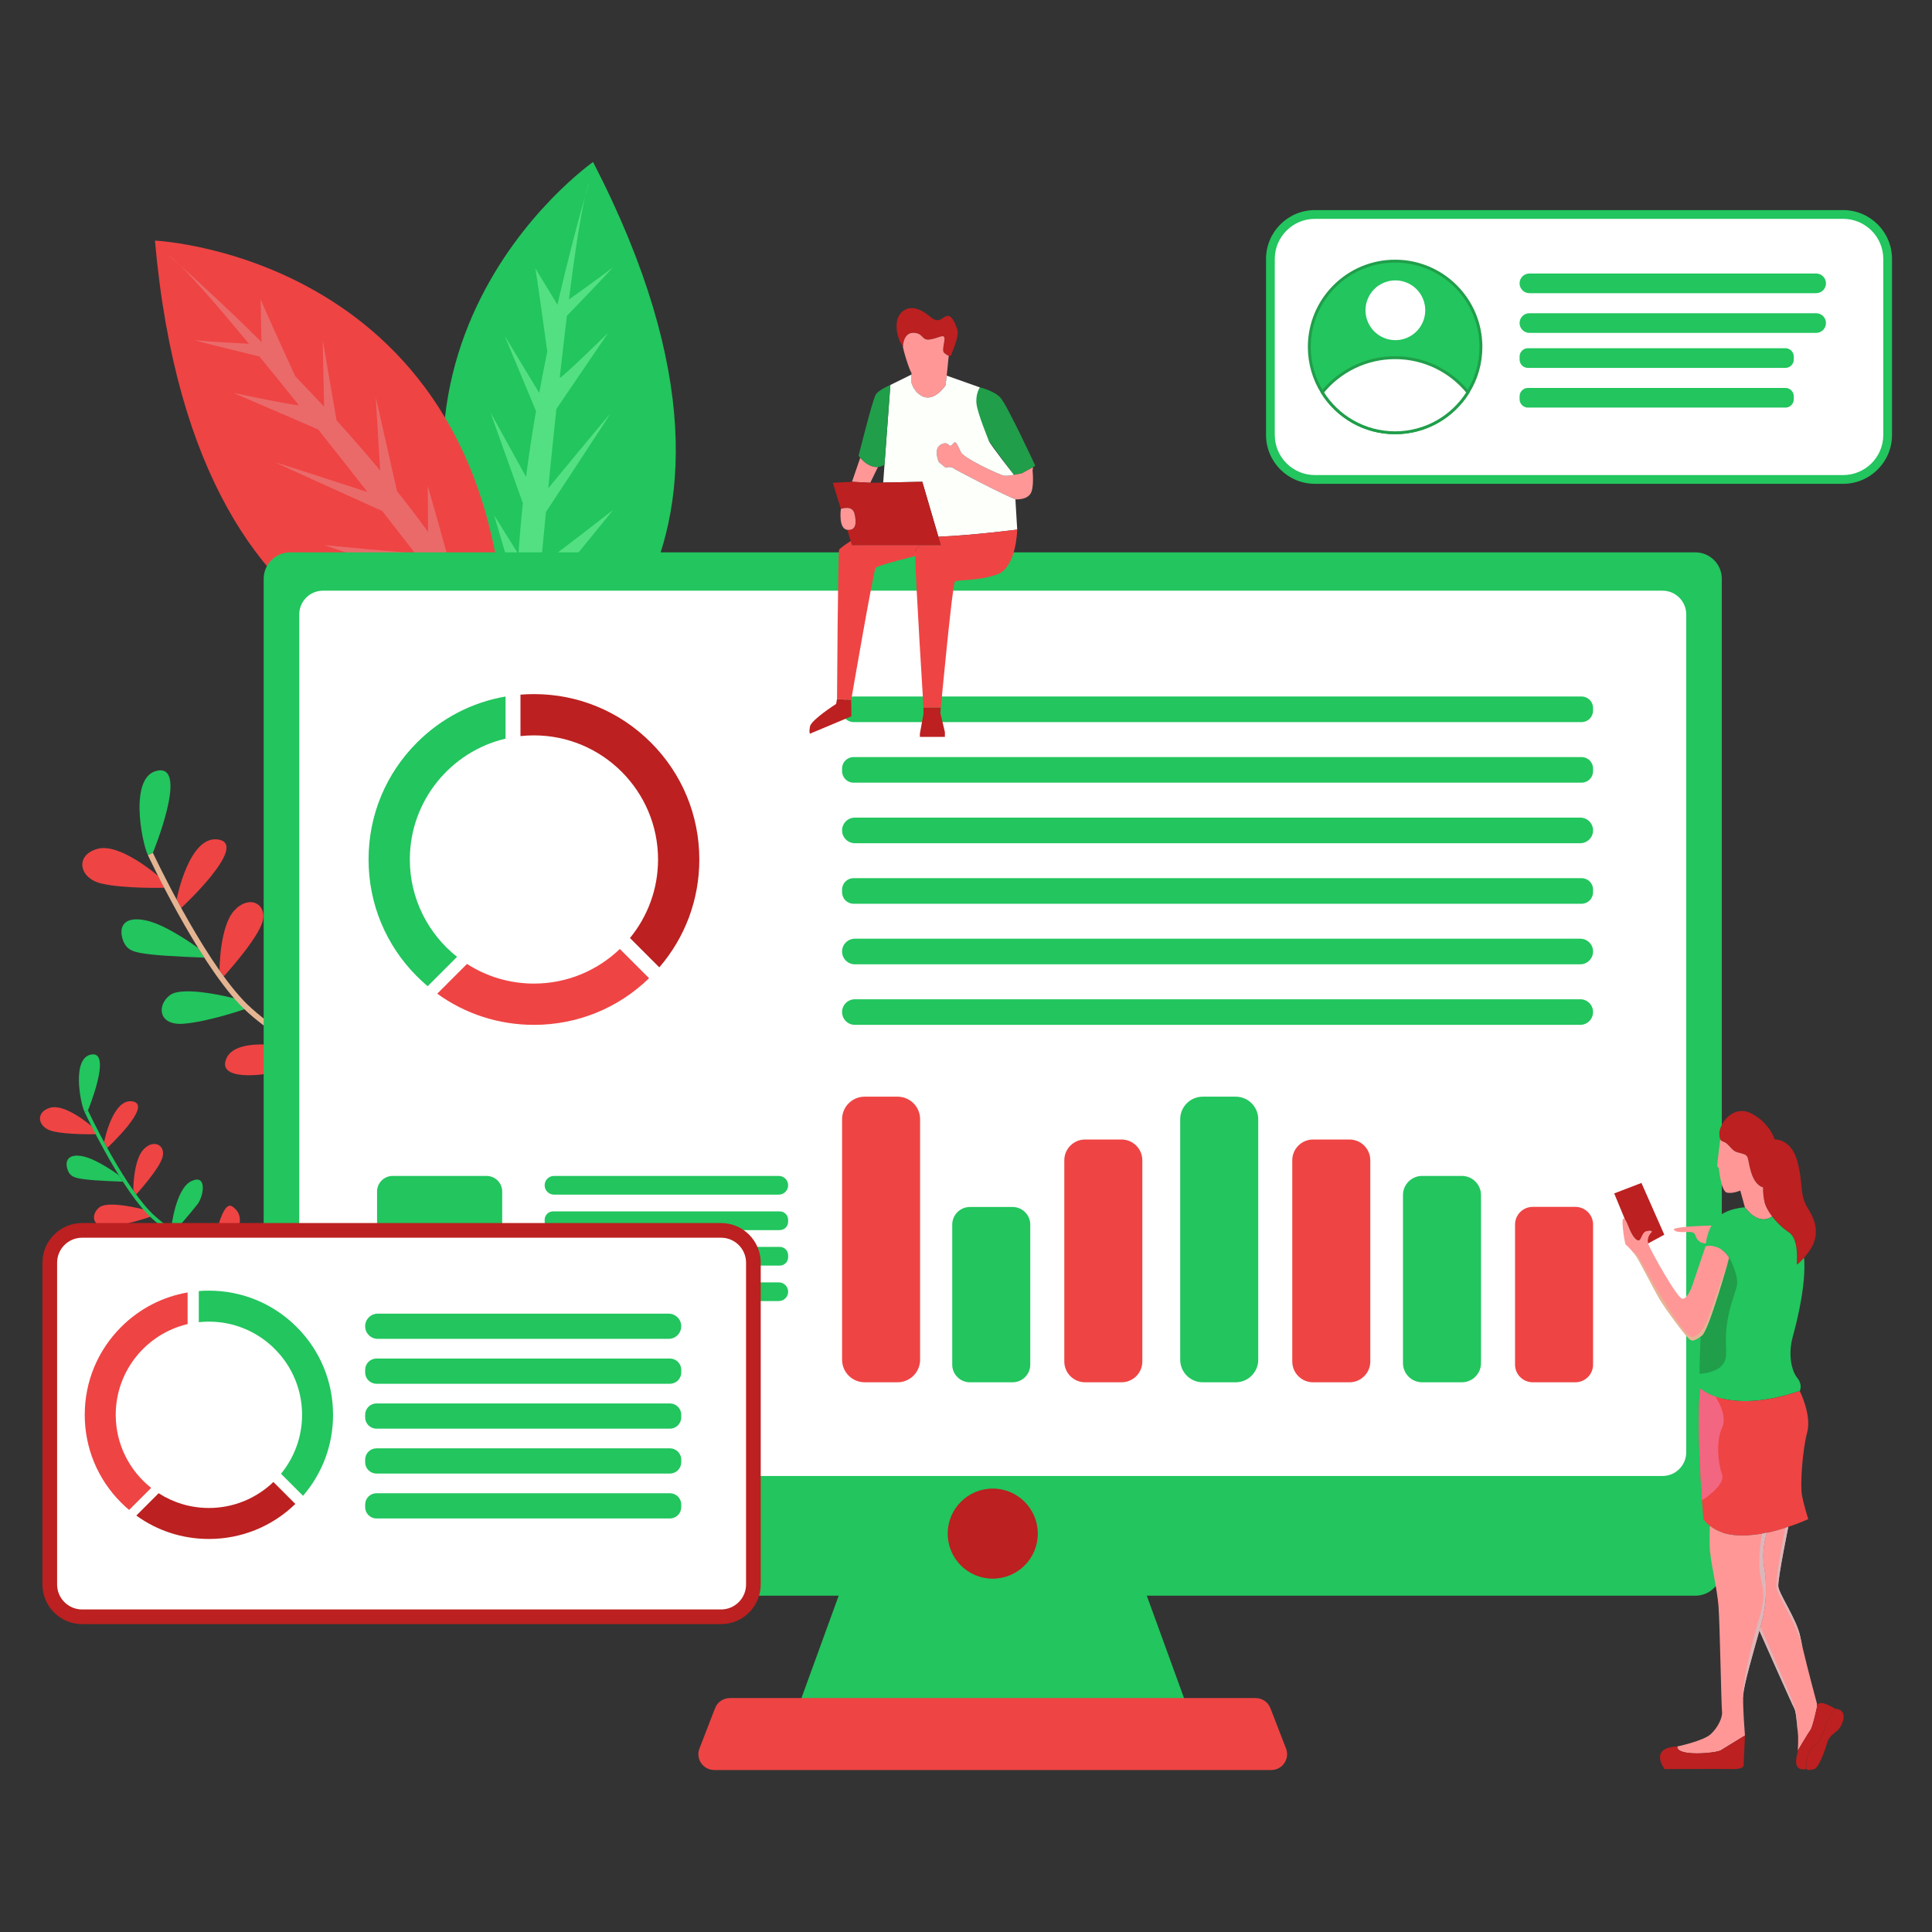 <?xml version="1.0" encoding="utf-8"?>
<!-- Generator: Adobe Illustrator 24.3.0, SVG Export Plug-In . SVG Version: 6.00 Build 0)  -->
<svg version="1.1" xmlns="http://www.w3.org/2000/svg" xmlns:xlink="http://www.w3.org/1999/xlink" x="0px" y="0px"
	 viewBox="0 0 4000 4000" style="enable-background:new 0 0 4000 4000;" xml:space="preserve">
<rect x="0" y="0" width="4000" height="4000" fill="#333333" stroke="none"/>
<style type="text/css">
	.st0{fill:#22C55E;}
	.st1{fill:#53E082;}
	.st2{fill:#EF4444;}
	.st3{fill:#EA6A6A;}
	.st4{fill:#BBCEFF;}
	.st5{fill:#E5B593;}
	.st6{fill:#FFFFFF;}
	.st7{fill:#BC2020;}
	.st8{fill:#22C55E;stroke:#209E4A;stroke-width:6;stroke-miterlimit:10;}
	.st9{fill:#FFFFFF;stroke:#209E4A;stroke-width:6;stroke-miterlimit:10;}
	.st10{fill:#FF9797;}
	.st11{fill:none;stroke:#231F20;stroke-miterlimit:10;}
	.st12{fill:#209E4A;}
	.st13{fill:#F26681;}
	.st14{fill:#DDB6BA;}
	.st15{fill:#FDFFFB;}
</style>
<g id="BG">
</g>
<g id="Layer_8">
</g>
<g id="Layer_6">
</g>
<g id="Layer_4">
</g>
<g id="Layer_5">
</g>
<g id="Layer_7">
	<g>
		<path class="st0" d="M1227.9,335.4c0,0-598.63,418.25-135.28,1142.27C1092.62,1477.68,1680.66,1212.29,1227.9,335.4z"/>
		<g>
			<path class="st1" d="M1211.62,405.74c5.65-19.79,8.97-30.69,8.97-30.69C1217.73,382.05,1214.73,392.43,1211.62,405.74z"/>
			<path class="st1" d="M1266.27,555.28c-16.13,13.65-88.33,64.74-88.36,64.77c11.76-92.99,23.34-169.94,33.71-214.3
				c-11.92,41.75-34.21,123.16-57.65,225.75l0.02-0.08c0.26-1.15-44.32-73.49-45.94-76.24c1.89,3.54,25,172.76,25,172.76l0.05-0.22
				c-5.71,27.81-11.32,56.57-16.71,85.99l0.04-0.22l-71.67-118.39l64.99,155.98c-7.67,44.45-14.69,90.12-20.64,136.13l0-0.03
				l-73.88-133.73l67.35,188.52c-3.85,35.41-6.96,70.81-9.13,105.79c0-0.04,0.01-0.11,0.01-0.11l-50.43-80.88
				c0,0,47.15,161.31,47.28,155.49c0-0.11,0.01-0.29,0.01-0.44c-0.92,43.63-0.08,86.12,2.95,126.63l-0.06-0.63
				c0,0-66.13-109.94-65.08-103.98c1.05,5.97,68.28,138.98,68.28,138.98l0-0.01c3.66,33.39,8.99,65.18,16.23,94.87
				c0,0,7.84-94.79,20.03-229.02l156.87-193.04c0,0-142.18,110.75-149.58,113.75l-7.28,79.21c5.18-57.07,11.15-121.25,17.64-188.32
				c0.03-0.04,131.35-199.76,132.95-203.24c1.6-3.48-128.12,153.76-128.12,153.77c5.34-54.22,10.97-109.59,16.75-164.01
				l107.2-157.59c0,0-94.75,92.68-100.24,93.22c4.91-44.52,9.89-87.77,14.87-128.52C1173.76,653.83,1282.41,541.63,1266.27,555.28z
				 M1173.77,653.42c1.36-11.11,2.71-22.03,4.06-32.74L1173.77,653.42z M1130.35,1059.63c1.56-16.1,3.14-32.37,4.76-48.74
				L1130.35,1059.63z M1151.89,846.66c2.29-21.52,4.6-42.88,6.92-63.96L1151.89,846.66z"/>
			<path class="st1" d="M1108.04,555.17c0-0.01-0.01-0.03-0.01-0.04C1107.96,555.03,1107.98,555.07,1108.04,555.17z"/>
			<path class="st1" d="M1099.92,1392.03c0,0,100.15-120.84,105.12-126.14c4.97-5.3-92.56,80.91-101.82,88.35L1099.92,1392.03z"/>
		</g>
		<path class="st2" d="M320.79,498.16c0,0,729.54,32.52,726.11,892.11C1046.9,1390.27,408.19,1481.16,320.79,498.16z"/>
		<g>
			<path class="st3" d="M372.21,548.84c-15.37-13.68-24.01-21.11-24.01-21.11C354.37,532.11,362.46,539.27,372.21,548.84z"/>
			<path class="st3" d="M537.15,738.07c26.03,31.75,53.4,65.6,81.4,100.56c-4.92,2.48-134.58-25.02-134.58-25.02l174.94,75.65
				c34.03,42.85,68.45,86.6,102,129.52c-0.01,0-193.77-63.29-190.56-61.22c3.22,2.08,221.09,100.39,221.14,100.41
				c41.41,53.17,80.83,104.17,115.77,149.58l-48.58-62.98c-7.86,1.44-187.24-15.93-187.24-15.93l235.87,78.98
				c82.19,106.82,139.59,182.66,139.59,182.66c-9.78-28.95-22.32-58.65-37.11-88.81l0.01,0.01c0,0-14.47-148.34-16.79-153.94
				c-2.31-5.6,0.74,122.67,0.74,122.67l0.29,0.57c-19.15-35.84-41.19-72.17-65.34-108.51c0.09,0.13,0.19,0.28,0.25,0.37
				c3.23,4.85-43.37-156.62-43.37-156.62l0.74,95.31c0,0,0.04,0.06,0.06,0.09c-20.57-28.38-42.16-56.61-64.38-84.44l-44.11-195.27
				l9.25,152.5l0.02,0.03c-29.67-35.67-60.07-70.47-90.35-103.9L668.12,703.8l2.9,138.36l0.15,0.16
				c-20.31-21.97-40.45-43.24-60.17-63.67l0.16,0.16c0,0-71.13-155.27-71.43-159.28c0.1,3.2,1.2,88.16,2.04,88.99l0.05,0.06
				c-74.75-74.08-137.18-130.88-169.61-159.75c32.52,31.91,83.52,90.69,143.26,162.91c-0.04,0-88.38-4.48-109.31-7.36
				C385.23,701.51,537.08,738.05,537.15,738.07z M515.88,712.24c6.88,8.32,13.87,16.82,20.97,25.47L515.88,712.24z M760.98,1018.86
				c10.13,12.96,20.19,25.85,30.13,38.61L760.98,1018.86z M618.73,838.87c13.26,16.56,26.65,33.36,40.11,50.3L618.73,838.87z"/>
			<path class="st3" d="M539.73,619.54c0-0.01-0.01-0.03-0.01-0.04C539.72,619.38,539.72,619.42,539.73,619.54z"/>
			<path class="st3" d="M994.86,1321.86c0,0-149.3-48.4-156.34-50.21c-7.04-1.81,121.5,18.74,133.31,20.07L994.86,1321.86z"/>
		</g>
		<path class="st0" d="M182.15,2298.99c0,0,50.08-121.85,7.77-115.89c-42.31,5.97-23.55,101.08-14.8,119.16L182.15,2298.99z"/>
		<path class="st2" d="M189.49,2331.57c0,0-53.73-47.07-85.51-38.13s-26.04,41.07,5.18,48.68c31.22,7.62,88.88,6.11,88.88,6.11
			S198.76,2333.14,189.49,2331.57z"/>
		<path class="st0" d="M245.99,2433.13c0,0-44.53-33.18-74.46-39.14c-29.93-5.96-37.34,8.77-32.18,25.89
			c5.15,17.12,15.81,19.19,38.8,22.05c22.98,2.85,76.33,4.6,76.33,4.6L245.99,2433.13z"/>
		<path class="st2" d="M215.54,2364.74c0,0,17.66-92.49,59.56-84.3s-53.07,96.21-53.07,96.21L215.54,2364.74z"/>
		<path class="st2" d="M275.95,2464.63c0,0-0.1-61.43,20.69-84.28c20.79-22.85,46.12-9.98,40.06,14.7
			c-6.06,24.68-54.78,77.93-54.78,77.93L275.95,2464.63z"/>
		<path class="st2" d="M296.43,2503.83c0,0-71.14-18.65-90.1-4.54c-18.95,14.1-16.6,42.82,18.14,40.4
			c34.74-2.42,86.54-20.44,86.54-20.44S304.34,2505.74,296.43,2503.83z"/>
		<path class="st0" d="M354.31,2544.25c0,0,8.61-83.33,41.96-98.9c33.35-15.57,25.28,31.3,12.78,47.69
			c-12.51,16.4-52.57,62.29-52.57,62.29L354.31,2544.25z"/>
		<path class="st0" d="M385.7,2574.34c0,0-84.28-19.12-99.7,13.38c-15.41,32.49,50.5,25.72,75.35,18.33
			c24.85-7.39,49.4-16.77,49.4-16.77S397,2569.43,385.7,2574.34z"/>
		<path class="st2" d="M438.99,2596.02c0,0,17.7-113.1,41.3-98.41c23.61,14.69,19.49,41.85,1.55,65.8
			c-17.93,23.95-30.61,39.19-30.61,39.19l-12.87-1.6L438.99,2596.02z"/>
		<path class="st4" d="M461.07,2616.65c0,0-80.82,5.95-78.21,33.2c2.6,27.25,22.49,29.72,51.48,19.11
			c28.99-10.61,49.92-40.59,49.92-40.59L461.07,2616.65z"/>
		<g>
			<path class="st0" d="M530.52,2650.24l3.14-7.09c-1.64-0.73-164.48-73.21-224.06-136.29c-59.69-63.2-126.78-206.42-127.45-207.86
				l-7.03,3.27c0.68,1.45,68.29,145.8,128.84,209.91C364.62,2576.4,523.78,2647.25,530.52,2650.24z"/>
		</g>
		<path class="st0" d="M316.55,1765.64c0,0,73.64-179.19,11.42-170.42s-34.64,148.65-21.76,175.24L316.55,1765.64z"/>
		<path class="st2" d="M327.35,1813.55c0,0-79.02-69.23-125.75-56.08c-46.73,13.15-38.3,60.39,7.61,71.59s130.7,8.99,130.7,8.99
			S340.98,1815.86,327.35,1813.55z"/>
		<path class="st0" d="M410.44,1962.9c0,0-65.49-48.79-109.5-57.55c-44.01-8.76-54.9,12.9-47.33,38.08
			c7.58,25.18,23.25,28.23,57.05,32.42c33.8,4.2,112.25,6.77,112.25,6.77L410.44,1962.9z"/>
		<path class="st2" d="M365.65,1862.34c0,0,25.97-136.02,87.59-123.97c61.62,12.05-78.05,141.48-78.05,141.48L365.65,1862.34z"/>
		<path class="st2" d="M454.49,2009.23c0,0-0.14-90.34,30.43-123.94c30.57-33.6,67.82-14.68,58.91,21.61
			c-8.91,36.29-80.55,114.6-80.55,114.6L454.49,2009.23z"/>
		<path class="st0" d="M484.6,2066.87c0,0-104.62-27.42-132.49-6.68c-27.87,20.74-24.41,62.97,26.68,59.41
			s127.26-30.06,127.26-30.06S496.24,2069.68,484.6,2066.87z"/>
		<path class="st5" d="M569.73,2126.31c0,0,12.67-122.54,61.71-145.44s37.18,46.02,18.79,70.14c-18.39,24.11-77.3,91.6-77.3,91.6
			L569.73,2126.31z"/>
		<path class="st2" d="M615.89,2170.56c0,0-123.94-28.11-146.61,19.67c-22.67,47.78,74.27,37.82,110.81,26.96
			c36.55-10.86,72.65-24.67,72.65-24.67S632.5,2163.34,615.89,2170.56z"/>
		<path class="st4" d="M694.25,2202.44c0,0,26.02-166.31,60.74-144.72c34.72,21.6,28.66,61.54,2.28,96.77
			c-26.37,35.22-45.01,57.63-45.01,57.63l-18.92-2.35L694.25,2202.44z"/>
		<g>
			<path class="st5" d="M828.85,2282.17l4.61-10.42c-2.41-1.07-241.87-107.65-329.49-200.43
				c-87.77-92.94-186.44-303.56-187.42-305.67l-10.33,4.82c0.99,2.13,100.43,214.4,189.47,308.68
				C584.88,2173.59,818.93,2277.78,828.85,2282.17z"/>
		</g>
		<path class="st0" d="M3510.12,3303.71H600.62c-30.22,0-54.71-24.5-54.71-54.71V1198.33c0-30.22,24.5-54.71,54.71-54.71h2909.5
			c30.22,0,54.71,24.5,54.71,54.71v2050.66C3564.83,3279.21,3540.33,3303.71,3510.12,3303.71z"/>
		<path class="st6" d="M3442.02,3055.88H668.72c-27.15,0-49.15-22.01-49.15-49.15V1272.1c0-27.15,22.01-49.15,49.15-49.15h2773.31
			c27.15,0,49.15,22.01,49.15,49.15v1734.62C3491.18,3033.87,3469.17,3055.88,3442.02,3055.88z"/>
		<circle class="st7" cx="2055.37" cy="3175.2" r="93.25"/>
		<polygon class="st0" points="2469.67,3565.9 1641.06,3565.9 1739.19,3296.04 2371.55,3296.04 		"/>
		<path class="st2" d="M2632.1,3664.6H1478.64c-22.96,0-38.77-23.06-30.48-44.48l32.35-83.56c4.87-12.58,16.98-20.88,30.48-20.88
			h1088.75c13.5,0,25.6,8.3,30.48,20.88l32.35,83.56C2670.86,3641.54,2655.06,3664.6,2632.1,3664.6z"/>
		<g>
			<path class="st2" d="M1343.83,2025.27c-64.21,62.33-148.66,96.59-238.36,96.59c-72.89,0-142.3-22.61-200.2-64.53l61.59-61.6
				c40.01,25.74,87.6,40.68,138.62,40.68c68.96,0,131.65-27.3,177.84-71.67L1343.83,2025.27z"/>
			<path class="st0" d="M848.51,1779.46c0,81.62,38.25,154.47,97.77,201.57l-60.82,60.82c-7.61-6.4-14.99-13.16-22.11-20.28
				c-64.67-64.67-100.28-150.66-100.28-242.11c0-91.46,35.61-177.45,100.28-242.12c50.6-50.6,114.24-83.41,183.35-95.29v87.23
				C933.23,1555.93,848.51,1657.99,848.51,1779.46z"/>
			<path class="st7" d="M1447.86,1779.46c0,82.87-29.25,161.25-82.85,223.36l-60.74-60.74c36.33-44.33,58.15-100.97,58.15-162.62
				c0-141.69-115.27-256.96-256.95-256.96c-9.43,0-18.73,0.51-27.89,1.51v-85.84c9.23-0.75,18.53-1.12,27.89-1.12
				c91.45,0,177.45,35.61,242.11,100.28C1412.25,1602.02,1447.86,1688,1447.86,1779.46z"/>
		</g>
		<path class="st0" d="M3274.5,1495.04H1767.22c-13.14,0-23.79-10.65-23.79-23.79v-5.41c0-13.14,10.65-23.79,23.79-23.79H3274.5
			c13.14,0,23.79,10.65,23.79,23.79v5.41C3298.28,1484.39,3287.63,1495.04,3274.5,1495.04z"/>
		<path class="st0" d="M3274.5,1620.41H1767.22c-13.14,0-23.79-10.65-23.79-23.79v-5.41c0-13.14,10.65-23.79,23.79-23.79H3274.5
			c13.14,0,23.79,10.65,23.79,23.79v5.41C3298.28,1609.76,3287.63,1620.41,3274.5,1620.41z"/>
		<path class="st0" d="M3271.79,1745.77H1769.93c-14.63,0-26.5-11.86-26.5-26.5l0,0c0-14.63,11.86-26.5,26.5-26.5h1501.86
			c14.63,0,26.5,11.86,26.5,26.5l0,0C3298.28,1733.91,3286.42,1745.77,3271.79,1745.77z"/>
		<path class="st0" d="M3274.5,1871.13H1767.22c-13.14,0-23.79-10.65-23.79-23.79v-5.41c0-13.14,10.65-23.79,23.79-23.79H3274.5
			c13.14,0,23.79,10.65,23.79,23.79v5.41C3298.28,1860.48,3287.63,1871.13,3274.5,1871.13z"/>
		<path class="st0" d="M3271.79,1996.5H1769.93c-14.63,0-26.5-11.86-26.5-26.5l0,0c0-14.63,11.86-26.5,26.5-26.5h1501.86
			c14.63,0,26.5,11.86,26.5,26.5l0,0C3298.28,1984.63,3286.42,1996.5,3271.79,1996.5z"/>
		<path class="st0" d="M3271.79,2121.86H1769.93c-14.63,0-26.5-11.86-26.5-26.5l0,0c0-14.63,11.86-26.5,26.5-26.5h1501.86
			c14.63,0,26.5,11.86,26.5,26.5l0,0C3298.28,2110,3286.42,2121.86,3271.79,2121.86z"/>
		<path class="st0" d="M1007.37,2693.73H813.04c-17.88,0-32.38-14.5-32.38-32.38v-194.34c0-17.88,14.5-32.38,32.38-32.38h194.34
			c17.88,0,32.38,14.5,32.38,32.38v194.34C1039.75,2679.23,1025.26,2693.73,1007.37,2693.73z"/>
		<path class="st0" d="M1612.38,2473.38h-465.37c-10.7,0-19.37-8.67-19.37-19.37l0,0c0-10.7,8.67-19.37,19.37-19.37h465.37
			c10.7,0,19.37,8.67,19.37,19.37l0,0C1631.76,2464.7,1623.08,2473.38,1612.38,2473.38z"/>
		<path class="st0" d="M1614.36,2546.83h-469.33c-9.61,0-17.4-7.79-17.4-17.4v-3.96c0-9.61,7.79-17.4,17.4-17.4h469.33
			c9.61,0,17.4,7.79,17.4,17.4v3.96C1631.76,2539.04,1623.97,2546.83,1614.36,2546.83z"/>
		<path class="st0" d="M1614.36,2620.28h-469.33c-9.61,0-17.4-7.79-17.4-17.4v-3.96c0-9.61,7.79-17.4,17.4-17.4h469.33
			c9.61,0,17.4,7.79,17.4,17.4v3.96C1631.76,2612.49,1623.97,2620.28,1614.36,2620.28z"/>
		<path class="st0" d="M1612.38,2693.73h-465.37c-10.7,0-19.37-8.67-19.37-19.37l0,0c0-10.7,8.67-19.37,19.37-19.37h465.37
			c10.7,0,19.37,8.67,19.37,19.37l0,0C1631.76,2685.05,1623.08,2693.73,1612.38,2693.73z"/>
		<path class="st2" d="M1858.28,2861.87h-68.14c-25.79,0-46.7-20.91-46.7-46.7v-497.91c0-25.79,20.91-46.7,46.7-46.7h68.14
			c25.79,0,46.7,20.91,46.7,46.7v497.91C1904.98,2840.96,1884.07,2861.87,1858.28,2861.87z"/>
		<path class="st0" d="M2096.46,2861.87h-88.37c-20.21,0-36.59-16.38-36.59-36.59v-289.77c0-20.21,16.38-36.59,36.59-36.59h88.37
			c20.21,0,36.59,16.38,36.59,36.59v289.77C2133.05,2845.49,2116.67,2861.87,2096.46,2861.87z"/>
		<path class="st2" d="M2322.02,2861.87h-75.43c-23.78,0-43.06-19.28-43.06-43.06v-416.5c0-23.78,19.28-43.06,43.06-43.06h75.43
			c23.78,0,43.06,19.28,43.06,43.06v416.5C2365.08,2842.59,2345.8,2861.87,2322.02,2861.87z"/>
		<path class="st0" d="M2558.32,2861.87h-68.14c-25.79,0-46.7-20.91-46.7-46.7v-497.91c0-25.79,20.91-46.7,46.7-46.7h68.14
			c25.79,0,46.7,20.91,46.7,46.7v497.91C2605.03,2840.96,2584.12,2861.87,2558.32,2861.87z"/>
		<path class="st2" d="M2794,2861.87h-75.43c-23.78,0-43.06-19.28-43.06-43.06v-416.5c0-23.78,19.28-43.06,43.06-43.06H2794
			c23.78,0,43.06,19.28,43.06,43.06v416.5C2837.05,2842.59,2817.78,2861.87,2794,2861.87z"/>
		<path class="st0" d="M3026.56,2861.87h-82.15c-21.92,0-39.7-17.77-39.7-39.7v-347.85c0-21.92,17.77-39.7,39.7-39.7h82.15
			c21.92,0,39.7,17.77,39.7,39.7v347.85C3066.26,2844.1,3048.48,2861.87,3026.56,2861.87z"/>
		<path class="st2" d="M3261.68,2861.87h-88.35c-20.21,0-36.6-16.39-36.6-36.6v-289.96c0-20.21,16.39-36.6,36.6-36.6h88.35
			c20.21,0,36.6,16.39,36.6,36.6v289.96C3298.28,2845.48,3281.9,2861.87,3261.68,2861.87z"/>
		<g>
			<path class="st6" d="M3825.55,992.61H2712.87c-45.63,0-82.62-36.99-82.62-82.62V526.67c0-45.63,36.99-82.62,82.62-82.62h1112.68
				c45.63,0,82.62,36.99,82.62,82.62v383.32C3908.17,955.62,3871.18,992.61,3825.55,992.61z"/>
			<path class="st0" d="M3816.15,1001.67H2722.27c-55.74,0-101.08-45.34-101.08-101.08V536.07c0-55.74,45.34-101.08,101.08-101.08
				h1093.88c55.74,0,101.08,45.34,101.08,101.08v364.52C3917.23,956.33,3871.88,1001.67,3816.15,1001.67z M2722.27,453.11
				c-45.74,0-82.96,37.21-82.96,82.96v364.52c0,45.74,37.22,82.96,82.96,82.96h1093.88c45.74,0,82.96-37.21,82.96-82.96V536.07
				c0-45.74-37.22-82.96-82.96-82.96H2722.27z"/>
		</g>
		<path class="st8" d="M3066.1,718.33c0,34.53-9.85,66.76-26.89,94.02c-31.39,50.22-87.18,83.64-150.78,83.64
			c-63.6,0-119.39-33.42-150.77-83.65c-17.04-27.26-26.89-59.49-26.89-94.01c0-98.13,79.54-177.67,177.66-177.67
			C2986.56,540.66,3066.1,620.21,3066.1,718.33z"/>
		
			<ellipse transform="matrix(0.924 -0.383 0.383 0.924 -26.286 1154.319)" class="st6" cx="2888.43" cy="643.23" rx="61.85" ry="61.85"/>
		<path class="st9" d="M3039.21,812.36c-31.39,50.22-87.18,83.64-150.78,83.64c-63.6,0-119.39-33.42-150.77-83.65
			c35.6-43.81,89.92-71.81,150.77-71.81C2949.29,740.54,3003.61,768.54,3039.21,812.36z"/>
		<path class="st0" d="M3760.11,607H3166.5c-11.24,0-20.36-9.11-20.36-20.36l0,0c0-11.24,9.11-20.36,20.36-20.36h593.61
			c11.24,0,20.36,9.11,20.36,20.36l0,0C3780.47,597.88,3771.35,607,3760.11,607z"/>
		<path class="st0" d="M3760.11,689.21H3166.5c-11.24,0-20.36-9.11-20.36-20.36l0,0c0-11.24,9.11-20.36,20.36-20.36h593.61
			c11.24,0,20.36,9.11,20.36,20.36l0,0C3780.47,680.1,3771.35,689.21,3760.11,689.21z"/>
		<path class="st0" d="M3696.55,761.68h-533.12c-9.55,0-17.29-7.74-17.29-17.29v-6.13c0-9.55,7.74-17.29,17.29-17.29h533.12
			c9.55,0,17.29,7.74,17.29,17.29v6.13C3713.84,753.94,3706.1,761.68,3696.55,761.68z"/>
		<path class="st0" d="M3696.55,843.89h-533.12c-9.55,0-17.29-7.74-17.29-17.29v-6.13c0-9.55,7.74-17.29,17.29-17.29h533.12
			c9.55,0,17.29,7.74,17.29,17.29v6.13C3713.84,836.15,3706.1,843.89,3696.55,843.89z"/>
		<g>
			<path class="st6" d="M1499.77,3347.37H163.11c-33.17,0-60.05-26.89-60.05-60.05v-679.89c0-33.17,26.89-60.05,60.05-60.05h1336.66
				c33.17,0,60.05,26.89,60.05,60.05v679.89C1559.83,3320.48,1532.94,3347.37,1499.77,3347.37z"/>
			<path class="st7" d="M1492.94,3362.55h-1323c-45.25,0-82.07-36.82-82.07-82.07v-666.23c0-45.25,36.82-82.07,82.07-82.07h1323
				c45.25,0,82.07,36.82,82.07,82.07v666.23C1575.01,3325.74,1538.2,3362.55,1492.94,3362.55z M169.94,2562.56
				c-28.51,0-51.7,23.19-51.7,51.7v666.23c0,28.51,23.19,51.7,51.7,51.7h1323c28.51,0,51.7-23.19,51.7-51.7v-666.23
				c0-28.51-23.19-51.7-51.7-51.7H169.94z"/>
		</g>
		<path class="st0" d="M1384.36,2771.97H782.09c-14.41,0-26.09-11.68-26.09-26.09l0,0c0-14.41,11.68-26.09,26.09-26.09h602.27
			c14.41,0,26.09,11.68,26.09,26.09l0,0C1410.45,2760.29,1398.77,2771.97,1384.36,2771.97z"/>
		<path class="st0" d="M1387.03,2864.92h-607.6c-12.94,0-23.43-10.49-23.43-23.43v-5.33c0-12.94,10.49-23.43,23.43-23.43h607.6
			c12.94,0,23.43,10.49,23.43,23.43v5.33C1410.45,2854.44,1399.96,2864.92,1387.03,2864.92z"/>
		<path class="st0" d="M1387.03,2957.88h-607.6c-12.94,0-23.43-10.49-23.43-23.43v-5.33c0-12.94,10.49-23.43,23.43-23.43h607.6
			c12.94,0,23.43,10.49,23.43,23.43v5.33C1410.45,2947.39,1399.96,2957.88,1387.03,2957.88z"/>
		<path class="st0" d="M1387.03,3050.83h-607.6c-12.94,0-23.43-10.49-23.43-23.43v-5.33c0-12.94,10.49-23.43,23.43-23.43h607.6
			c12.94,0,23.43,10.49,23.43,23.43v5.33C1410.45,3040.34,1399.96,3050.83,1387.03,3050.83z"/>
		<path class="st0" d="M1387.03,3143.78h-607.6c-12.94,0-23.43-10.49-23.43-23.43v-5.33c0-12.94,10.49-23.43,23.43-23.43h607.6
			c12.94,0,23.43,10.49,23.43,23.43v5.33C1410.45,3133.29,1399.96,3143.78,1387.03,3143.78z"/>
		<g>
			<path class="st7" d="M611.46,3113.75c-48.21,46.8-111.61,72.52-178.95,72.52c-54.72,0-106.83-16.97-150.3-48.45l46.24-46.25
				c30.04,19.32,65.77,30.54,104.07,30.54c51.77,0,98.84-20.5,133.51-53.8L611.46,3113.75z"/>
			<path class="st2" d="M239.6,2929.21c0,61.28,28.72,115.97,73.4,151.33l-45.66,45.66c-5.71-4.81-11.25-9.88-16.6-15.23
				c-48.55-48.55-75.29-113.11-75.29-181.76c0-68.67,26.73-133.22,75.29-181.77c37.99-37.98,85.77-62.62,137.65-71.54v65.49
				C303.2,2761.39,239.6,2838.01,239.6,2929.21z"/>
			<path class="st0" d="M689.56,2929.21c0,62.21-21.96,121.06-62.2,167.69l-45.6-45.6c27.28-33.28,43.66-75.8,43.66-122.09
				c0-106.38-86.54-192.92-192.91-192.92c-7.08,0-14.06,0.39-20.94,1.14v-64.44c6.93-0.56,13.91-0.84,20.94-0.84
				c68.66,0,133.22,26.73,181.76,75.29C662.83,2795.99,689.56,2860.54,689.56,2929.21z"/>
		</g>
		<path class="st7" d="M3559.74,2348.27c0.3,5.51,0.91,8.77,1.88,10.83c2.75,5.83,8.39,2.17,18.07,13.1
			c13.11,14.82,13.68,11.97,28.5,16.54c14.82,4.55,8.55,10.83,17.67,39.33c9.12,28.5,24.51,30.21,24.51,30.21s-1.14,11.4,2.85,30.21
			c0.27,1.28,0.63,2.6,1.07,3.97c2.54,7.87,7.81,17.01,14.67,26.02c9.41,12.33,21.83,24.42,34.41,32.71
			c23.37,15.39,15.39,66.69,17.1,66.69c0.88,0,7.36-5.6,14.68-13.91c6.9-7.82,14.54-18.05,18.95-28.27
			c9.12-21.09,7.98-43.89-10.83-73.53c-18.81-29.64-9.12-51.87-22.23-98.61c-13.11-46.74-46.74-44.46-46.74-44.46
			s-9.69-33.64-47.88-53.58C3588.25,2285.57,3558.61,2327.18,3559.74,2348.27z"/>
		<path class="st10" d="M3555.44,2412.24c0,4.81,3.09,5.32,3.09,5.32s4.51,49.14,16.92,51.68c12.41,2.53,27.62-4.31,27.62-4.31
			l9.62,34.71c0,0,26.69,39.69,56.28,18.83c-6.87-9-12.13-18.14-14.67-26.02c-0.45-1.37-0.8-2.69-1.07-3.97
			c-3.99-18.8-2.85-30.21-2.85-30.21s-15.39-1.7-24.51-30.21c-9.12-28.5-2.85-34.77-17.67-39.33c-14.82-4.56-15.39-1.71-28.5-16.54
			c-9.68-10.94-15.32-7.28-18.07-13.1C3561.63,2359.1,3555.44,2407.42,3555.44,2412.24z"/>
		<path class="st10" d="M3365.95,2576.84c1.77,1.33,6.98,6.44,13.23,13.48c1.79,2.02,3.67,4.19,5.57,6.47
			c8.55,10.26,35.91,66.69,51.3,92.6c15.39,25.92,55.86,78.96,62.13,83.52c1.86,1.35,3.62,2.11,5.55,2.23
			c4.12,0.25,9.01-2.38,17.29-8.2c0.89-0.62,1.83-1.29,2.81-2c14.14-10.18,55.77-158.96,56.42-161.28l0.01-0.03
			c-20.9-31.92-49.03-23.56-49.03-23.56s-25.08,74.48-27.35,80.94c-2.28,6.46-9.88,26.98-20.14,28.12
			c-10.25,1.14-64.59-97.28-70.67-112.1c-0.36-0.88-0.66-1.74-0.89-2.59c-3.76-13.54,7.34-23.63,7.34-23.63s2.66-4.17-9.88-1.9
			c-12.54,2.28-10.26,24.7-20.9,18.24c-10.64-6.46-18.25-30.78-20.52-35.34c-1.13-2.26-2.54-5.37-4-7.28v-0.01
			c-1.49-1.93-3.01-2.64-4.35,0.01C3357.21,2529.79,3363.67,2575.13,3365.95,2576.84z"/>
		<path class="st0" d="M3520.23,2874.57c0,0,56.99,55.48,205.95,5.32c0,0,6.84-12.16-5.32-27.36s-19-49.4-9.12-85.12
			c9.88-35.72,27.82-109.52,23.41-163.44c-7.32,8.31-13.8,13.91-14.68,13.91c-1.71,0,6.27-51.3-17.1-66.69
			c-12.58-8.29-25-20.38-34.41-32.71c-29.59,20.86-56.28-18.83-56.28-18.83s-40.79,1.66-60.54,24.89
			c-3.45,4.05-6.33,8.38-8.73,12.76c-1,1.82-1.92,3.66-2.77,5.49c-5.71,12.37-7.97,24.46-8.86,31.37c-0.01,0.09-0.02,0.18-0.03,0.26
			c-0.45,3.53-0.52,5.65-0.52,5.65s28.12-8.36,49.03,23.56c0,0-42.18,151.05-56.43,161.31c-0.98,0.71-1.92,1.38-2.81,2
			c-1.28,29.65-2.2,57.01-2.34,76.82C3518.57,2860.4,3519,2871.7,3520.23,2874.57z"/>
		<path class="st10" d="M3465.81,2546.52c7.84,7.91,30.61,2.15,38.46,5.04c7.85,2.87,4.7,11.51,14.13,18.71
			c3.88,2.97,8.86,3.99,13.36,4.15c0.01-0.08,0.02-0.17,0.03-0.26c0.89-6.91,3.15-19.01,8.86-31.37c0.85-1.83,1.76-3.67,2.77-5.49
			C3518.35,2537.98,3459.61,2540.26,3465.81,2546.52z"/>
		<path class="st7" d="M3342.01,2470.82l22.21,53.71v0.01c1.46,1.91,2.87,5.02,4,7.28c2.28,4.56,9.88,28.88,20.52,35.34
			c10.63,6.46,8.36-15.96,20.9-18.24c12.54-2.28,9.88,1.9,9.88,1.9s-11.1,10.09-7.34,23.63l33.56-18.12l-47.31-107.16
			L3342.01,2470.82z"/>
		<path class="st2" d="M3523.8,3106.36c1.61,23.56,2.89,38.76,2.89,38.76c3.96,5.48,8.48,10.17,13.43,14.15
			c30.14,24.25,76.85,22.62,117.93,14.06c16.12-3.36,31.37-7.78,44.42-12.13c24.57-8.19,41.32-16.09,41.32-16.09
			s-9.06-27.93-13.05-49.59c-3.99-21.66,1.14-94.05,10.83-129.95c9.69-35.91-15.39-85.69-15.39-85.69
			c-87.79,29.56-143.64,22.43-174.7,11.59c-0.09-0.03-0.19-0.06-0.28-0.1c-17.03-5.98-26.54-13.06-29.74-15.72
			c-0.13-0.1-0.25-0.2-0.35-0.3c-0.15-0.13-0.28-0.25-0.39-0.34c-0.33-0.29-0.5-0.45-0.5-0.45
			C3513.11,2928.94,3519.61,3045.51,3523.8,3106.36z"/>
		<path class="st10" d="M3562.59,3623.92c9.12-5.7,50.16-30.79,50.16-30.79s-4.2-50.9-3.74-77.88v-0.01
			c0.05-2.83,0.15-5.39,0.31-7.61c1.55-21.16,20.4-85.82,33.26-131.7c1.34-4.78,2.61-9.35,3.79-13.65
			c12.54-45.6,11.4-85.5,5.7-119.7c-5.66-33.99,5.82-68.82,5.97-69.25c-3.21,0.67-6.46,1.29-9.73,1.87
			c-38.55,6.79-80.43,6.42-108.21-15.93c-0.02,0.39-0.89,15.29-0.33,42.85c0.57,27.93,15.39,85.5,18.24,123.69
			c2.85,38.19,5.7,206.34,7.25,217.74c1.55,11.4-7.81,32.49-23.2,46.73c-15.39,14.25-69.54,25.65-69.54,25.65
			C3470.82,3637.6,3553.48,3629.62,3562.59,3623.92z"/>
		<path class="st7" d="M3446.32,3662.7c0,0,121.41-0.6,141.93-0.03c20.52,0.57,21.66-6.84,21.66-6.84l2.85-62.7
			c0,0-41.04,25.09-50.16,30.79c-9.12,5.7-91.77,13.68-90.06-7.98C3412.68,3618.21,3446.32,3662.7,3446.32,3662.7z"/>
		<path class="st10" d="M3642.59,3375.94c0,0,67.64,152.79,72.19,160.77c4.22,7.38,5.51,31.83,7.02,46.28c0,0.02,0,0.03,0,0.03
			c0.12,1.17,0.25,2.26,0.37,3.28c1.69,13.69,0,38.19,0,38.19s21.11-35.91,26.24-42.74c5.13-6.85,14.25-51.3,14.25-51.3
			s-2.14,0.39-0.28-1.06c-2.49-9.23-20.55-76.48-30.31-118.41c-0.01-0.01-0.01-0.04-0.01-0.05c-1.99-8.58-3.64-16.1-4.73-21.83
			c-6.84-35.91-44.46-88.92-45.59-104.87c-1.14-15.96,20.75-122.99,20.75-122.99c-2.04,0.68-4.14,1.36-6.28,2.04
			c-11.56,3.67-24.54,7.26-38.14,10.09c-0.15,0.43-11.63,35.27-5.97,69.25c5.7,34.2,6.84,74.1-5.7,119.7
			c-0.52,1.88-1.05,3.82-1.6,5.8L3642.59,3375.94z"/>
		<path class="st11" d="M3762.66,3530.44c0,0-0.1-0.36-0.28-1.06C3760.52,3530.82,3762.66,3530.44,3762.66,3530.44z"/>
		<path class="st7" d="M3740.25,3662.7c0,0-3.42-34.23,14.44-46.01c17.86-11.78,24.7-45.59,28.5-54.34
			c3.8-8.74,16.72-24.32,16.72-24.32s-24.71-15.96-33.06-11.4c-2.37,1.29-3.73,2.16-4.46,2.74c-1.86,1.45,0.28,1.06,0.28,1.06
			s-9.12,44.46-14.25,51.3c-5.13,6.84-26.24,42.74-26.24,42.74C3723.53,3628.09,3705.29,3668.81,3740.25,3662.7z"/>
		<path class="st7" d="M3740.25,3662.7c1.91,2.69,7.6,2.25,15.95,0c8.36-2.25,19.76-30.81,26.6-53.99
			c6.84-23.18,24.7-18.62,32.68-44.84c7.98-26.22-15.58-25.84-15.58-25.84s-12.93,15.58-16.72,24.32
			c-3.8,8.74-10.64,42.56-28.5,54.34C3736.82,3628.47,3740.25,3662.7,3740.25,3662.7z"/>
		<path class="st12" d="M3518.69,2843.76l2.3,0.41c0,0,32.49-1.71,45.59-18.81c13.11-17.1,3.42-36.48,7.98-76.95
			c4.55-40.47,15.39-63.28,21.09-84.93c5.7-21.66-15.39-59.85-15.39-59.85s-42.18,151.05-56.43,161.31c-0.98,0.71-1.92,1.38-2.81,2
			C3519.75,2796.59,3518.82,2823.95,3518.69,2843.76z"/>
		<path class="st5" d="M3379.18,2590.31C3379.18,2590.31,3379.18,2590.31,3379.18,2590.31c1.79,2.02,3.67,4.2,5.57,6.48
			c8.55,10.26,35.91,66.69,51.3,92.6c15.39,25.92,55.86,78.96,62.13,83.52c1.86,1.35,3.62,2.11,5.55,2.23
			c4.12,0.25,9.01-2.38,17.29-8.2c0.89-0.62,1.83-1.29,2.81-2c14.14-10.18,55.77-158.96,56.42-161.28l-43.7,126.13
			c0,0-12.73,35.15-32.18,38.38c-19.45,3.23-104.62-152-110.51-162.64C3387.99,2594.89,3379.18,2590.31,3379.18,2590.31z"/>
		<path class="st13" d="M3523.8,3106.36c0.71-0.45,49.57-31.51,41.48-53.57c-8.14-22.24-12.95-69.54,0-96.33
			c12.95-26.79-13.8-64.98-13.8-64.98c-0.09-0.03-0.19-0.06-0.28-0.1c-16.87-5.74-26.51-12.99-29.74-15.72
			c-0.13-0.1-0.25-0.2-0.35-0.3c-0.15-0.13-0.28-0.24-0.39-0.34c-0.33-0.29-0.5-0.45-0.5-0.45
			C3513.11,2928.94,3519.61,3045.51,3523.8,3106.36z"/>
		<path class="st14" d="M3609.02,3515.24c0.05-2.83,0.15-5.39,0.31-7.61c1.55-21.16,20.4-85.82,33.26-131.7
			c1.34-4.78,2.61-9.35,3.79-13.65c12.54-45.6,11.4-85.5,5.7-119.7c-5.66-33.99,5.82-68.82,5.97-69.25l-9.73,1.86c0,0,0,0,0,0.01
			c-0.14,0.68-7.23,35.61-5.74,69.47c1.51,34.2,17.49,47.12,0,104.88C3625.1,3407.31,3605.11,3494.71,3609.02,3515.24z"/>
		<path class="st14" d="M3642.59,3375.94c0,0,67.64,152.79,72.19,160.77c4.22,7.38,5.51,31.83,7.02,46.28
			c-0.02-0.98-0.61-24.74-3.19-39.63c-2.63-15.2-73.82-175.27-73.82-175.27L3642.59,3375.94z"/>
		<path class="st14" d="M3678.3,3288.76c3.99,17.67,41.58,72.88,53.75,122.15c-1.99-8.58-3.64-16.1-4.73-21.83
			c-6.84-35.91-44.46-88.92-45.59-104.87c-1.14-15.96,20.75-122.99,20.75-122.99l-6.28,2.04
			C3696.19,3163.25,3674.31,3271.09,3678.3,3288.76z"/>
		<path class="st12" d="M2028.67,802.01c0,0,28.69,6.52,42.42,21.04c13.72,14.52,72.36,141.15,72.36,141.15l-4.76,3.12l-22.69,12.47
			l-16.8,3.38l-51.82-70.13C2047.39,913.05,2002.48,830.71,2028.67,802.01z"/>
		<path class="st7" d="M1970.04,733.39c-0.92,3.35-3.02,4.02-5.66,3.25c-2.77-0.81-6.12-3.19-9.32-5.74c-6.23-5,2.49-26.2,0-32.45
			c-2.49-6.23-11.23,1.25-29.32,4.36c-18.09,3.12-13.1-13.1-34.3-13.72c-21.21-0.62-21.84,27.45-21.84,27.45
			c-11.23-11.23-21.83-52.4-3.12-69.87s41.17-6.24,59.78,9.36c18.59,15.6,24.45,0,34.43-1.87c9.98-1.87,16.21,13.72,21.21,27.45
			C1986.87,695.34,1971.9,726.53,1970.04,733.39z"/>
		<path class="st10" d="M1964.36,736.64c0,0-2.46,21.07-2.46,23.58c0,1.14-0.9,9.11-1.89,17.49c-1.18,10.01-2.48,20.55-2.48,20.55
			c-41.17,54.28-67.36,2.5-67.36,2.5l-3.13-8.32v-20.79c-4.15-4.17-19.23-53.34-17.47-55.11c0,0,0.64-28.07,21.84-27.45
			c21.21,0.62,16.21,16.83,34.3,13.72c18.09-3.11,26.83-10.59,29.32-4.36c2.49,6.24-6.23,27.45,0,32.45
			C1958.24,733.46,1961.58,735.84,1964.36,736.64z"/>
		<path class="st10" d="M2133.47,1022.22c-8.1,11.86-23.08,11.24-29.32,11.86c-0.33,0.04-0.97-0.11-1.89-0.42
			c-16.79-5.38-126.77-62.13-129.73-65.09c-3.12-3.11-14.98-0.62-14.98-0.62l-13.72-11.23c0,0-11.85-26.2,3.12-35.56
			c14.98-9.36,18.09,3.74,21.22,1.87c3.12-1.87,2.49-1.87,6.85-6.23c4.37-4.37,8.11,6.23,14.35,19.34
			c6.23,13.1,79.85,46.78,88.58,48.66c4.19,0.89,13.11-0.22,21.26-1.61c8.84-1.53,16.8-3.38,16.8-3.38l22.69-12.47l-0.85,7.61
			C2137.84,974.94,2141.58,1010.37,2133.47,1022.22z"/>
		<path class="st15" d="M2106.03,1096.46c0,0-91.88,11.91-163.22,14.76l-33.28-113.74l-80.97,1.56l2.71-36.93l12.13-165.09
			l43.66-21.51v16.94l3.13,8.32c0,0,26.19,51.77,67.36-2.5c0,0,1.29-10.54,2.48-20.55l68.64,24.3c0,0-9.36,13.72-6.87,34.3
			c2.49,20.58,23.08,69.88,25.58,76.73c2.49,6.87,51.82,70.13,51.82,70.13c-8.15,1.39-17.07,2.5-21.26,1.61
			c-8.73-1.88-82.35-35.56-88.58-48.66c-6.24-13.11-9.98-23.71-14.35-19.34c-4.36,4.36-3.74,4.36-6.85,6.23
			c-3.13,1.87-6.24-11.23-21.22-1.87c-14.97,9.36-3.12,35.56-3.12,35.56l13.72,11.23c0,0,11.86-2.49,14.98,0.62
			c2.96,2.96,112.94,59.71,129.73,65.09L2106.03,1096.46z"/>
		<path class="st12" d="M1843.4,797.02l-12.13,165.09c-4.67,2.92-9.25,4.39-13.63,4.81c-16.6,1.61-30.5-11.81-36.65-18.97
			c-2.19-2.55-3.4-4.3-3.4-4.3s29-116.37,35.55-126.67C1819.69,806.69,1843.4,797.02,1843.4,797.02z"/>
		<path class="st10" d="M1817.64,966.92l-0.02,0.13l-15.8,32.5l-37.85-2.08l17.02-49.53
			C1787.13,955.11,1801.03,968.54,1817.64,966.92z"/>
		<path class="st7" d="M1947.89,1128.59h-183.92l-9.75-31.67c18.96,2.14,19.31-15.86,14.73-33.89c-4.57-18.04-28.05-9.38-28.05-9.38
			l-16.65-54.09l39.72-2.08l37.85,2.08l26.74-0.51l80.97-1.56l33.28,113.74L1947.89,1128.59z"/>
		<path class="st10" d="M1754.22,1096.92c-18.95-2.13-13.32-43.27-13.32-43.27s23.48-8.66,28.05,9.38
			C1773.53,1081.06,1773.18,1099.06,1754.22,1096.92z"/>
		<path class="st2" d="M2106.03,1096.46c0,0-1.25,78.6-41.8,92.94c-40.55,14.35-82.34,9.99-87.34,14.98c-4.98,5-29,260.76-29,260.76
			h-35.87c0,0-16.08-256.25-17.13-313.77c-0.11-6.57-0.04-10.54,0.28-11.25c3.12-6.85,9.36-11.53,9.36-11.53h43.36l-5.08-17.37
			C2014.15,1108.37,2106.03,1096.46,2106.03,1096.46z"/>
		<path class="st2" d="M1904.53,1128.59c0,0-6.24,4.68-9.36,11.53c-0.32,0.71-0.39,4.68-0.28,11.25c0,0-77.7,18.7-82.06,24.31
			c-4.37,5.62-50.54,273.86-50.54,273.86l-29.32-2.49c0,0,1.88-304.42,4.37-308.8c2.49-4.36,23.99-18.18,23.99-18.18l2.63,8.51
			H1904.53z"/>
		<path class="st7" d="M1732.97,1447.05l-1.87,10.4c0,0-51.57,32.85-54.06,46.58c-2.5,13.72,0,14.97,0,14.97l85.67-35.97
			l-0.42-33.48L1732.97,1447.05z"/>
		<polygon class="st7" points="1912.02,1465.14 1912.02,1477.61 1904.53,1518.99 1904.53,1525.64 1956.31,1525.64 1956.31,1515.66 
			1946.95,1476.36 1947.89,1465.14 		"/>
	</g>
</g>
</svg>
